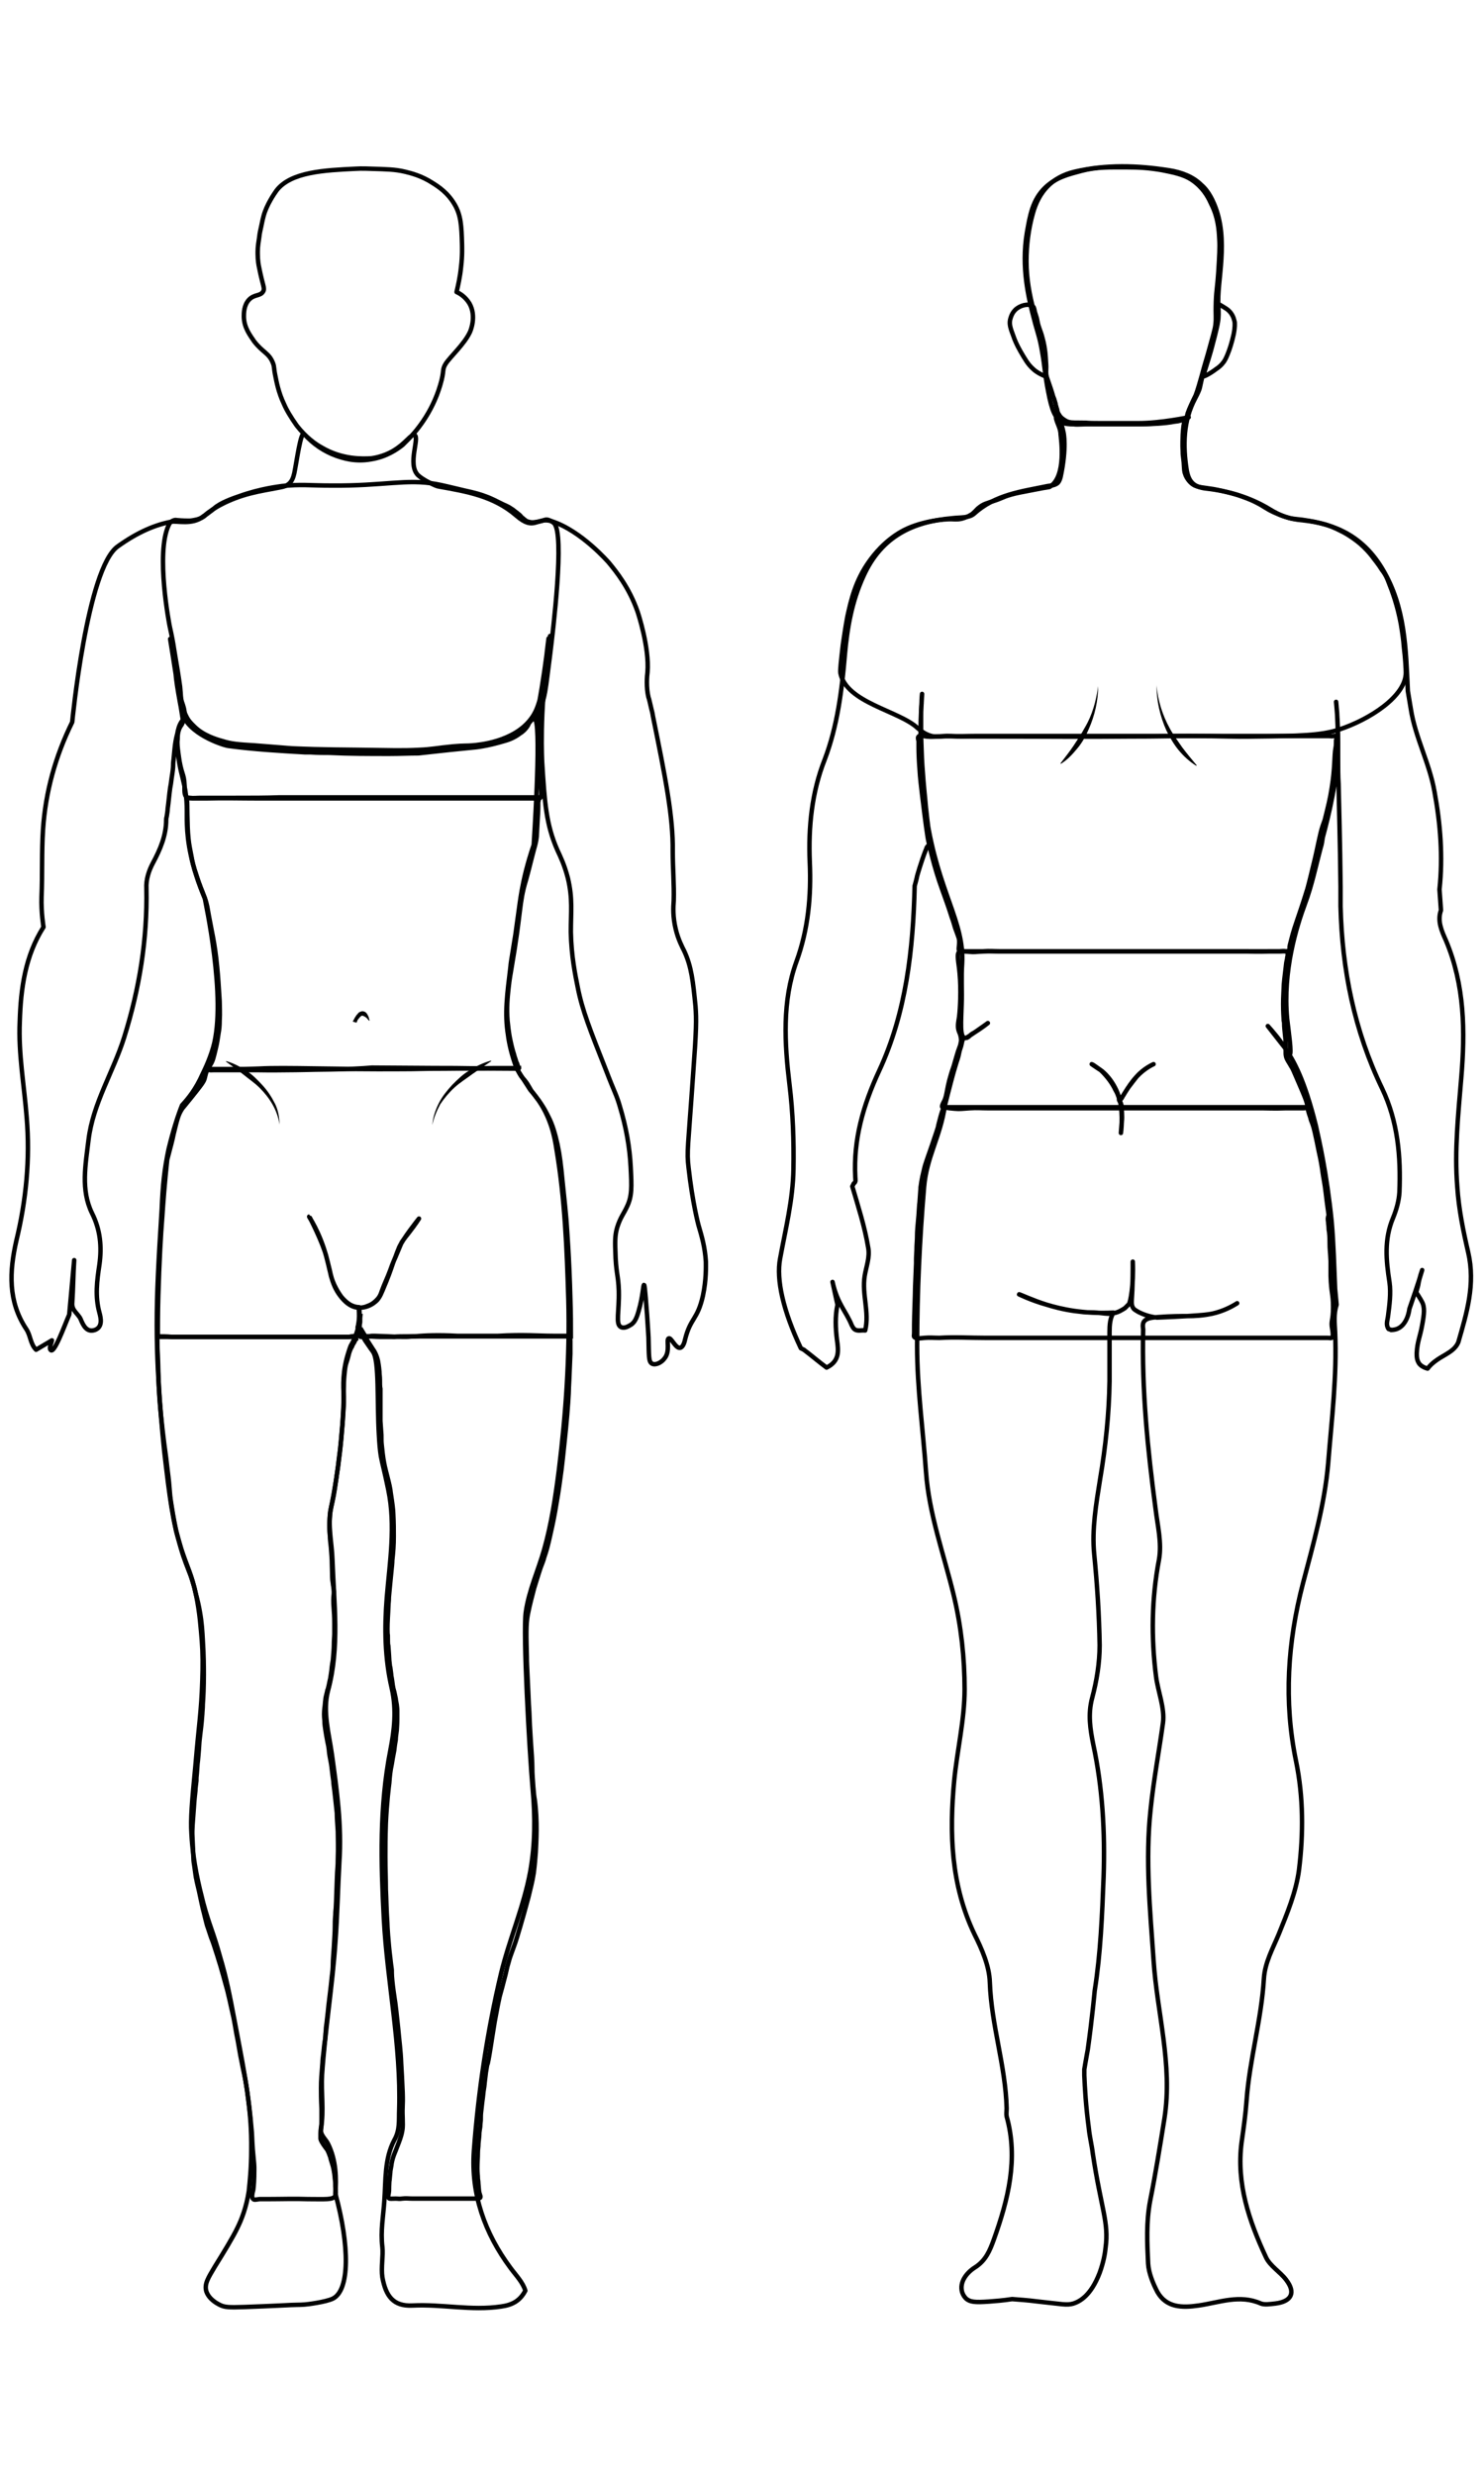 <?xml version="1.0" encoding="utf-8"?>
<!-- Generator: Adobe Illustrator 24.0.0, SVG Export Plug-In . SVG Version: 6.00 Build 0)  -->
<svg version="1.1" id="Layer_1" xmlns="http://www.w3.org/2000/svg" xmlns:xlink="http://www.w3.org/1999/xlink" x="0px" y="0px"
	 viewBox="0 0 300 500" style="enable-background:new 0 0 300 500;" xml:space="preserve">
<style type="text/css">
	.st0{fill:none;stroke:#010202;stroke-width:0.904;stroke-linecap:round;stroke-linejoin:round;stroke-miterlimit:10;}
	.st1{fill:#010202;}
	.st2{fill:none;stroke:#010202;stroke-width:0.904;stroke-miterlimit:10;}
	.st3{fill:none;stroke:#000000;stroke-width:0.901;stroke-linecap:round;stroke-linejoin:round;stroke-miterlimit:10;}
	.st4{fill:none;stroke:#000000;stroke-width:0.901;stroke-miterlimit:10;}
</style>
<g>
	<path id="hinh-nguoi" class="st0" d="M36.8,223.3c-0.8,2-1.8,5.1-2.7,8.8c-0.9,4.2-1.2,7.4-1.4,12.1c-0.7,11.2-1,16.8-1,23.5
		c0,6.8,0.4,12.2,0.6,15.2c0.4,5.4,0.8,9.4,0.9,10.3c1.1,9.5,1.7,14.2,3.4,19.6c1.3,4,2.1,5.1,3,9.3c0.8,3.7,1,7.1,1.2,9.4
		c0.2,2.6,0.2,5,0.1,8c-0.2,6.4-0.7,8.9-1.4,17.3c-0.7,7.2-1,10.8-0.8,13.6c0.3,6,1.6,10.9,2.4,14.1c1.3,4.8,1.9,5.5,3.4,10.9
		c1.3,4.4,1.9,7.5,3,13.3c2.2,11.5,3.4,17.6,3.3,25.7c0,3.5-0.3,6.4-0.5,8.3c-0.5,3.3-1.5,5.8-2.3,7.4c-0.9,1.9-2.8,5-4.6,7.9
		c-1.3,2.2-2.1,3.4-1.7,4.9c0.5,1.6,2.2,2.5,2.6,2.7c1.1,0.6,2,0.6,5.2,0.5c3.1-0.1,4.8-0.2,7.2-0.3c3.5-0.2,3.6-0.1,4.9-0.2
		c0.3,0,4.3-0.5,5.7-1.2c3.4-1.7,3.4-10.6,0.5-21.2c0.2-3,0.2-6.7-1.5-10.1c-0.5-1-1.7-1.8-1.4-3.2c0.6-3.5,0-7.1,0.2-10.7
		c0.6-9,2.1-17.9,2.7-26.8c0.4-5.4,0.5-10.8,0.8-16.2c0.5-7.4-0.5-14.5-1.5-21.7c-0.6-4.3-1.9-8.7-0.8-12.9
		c2.4-8.8,1.2-17.7,0.9-26.5c-0.1-3.4-1-6.9-0.3-10.3c1.5-7.5,2.4-15,2.6-22.6c0-0.9-0.4-4,0.6-7.8c0.3-1.1,0.6-2,0.8-2.5
		c0.5-0.8,1.1-2.1,1.5-3.7c0.4-1.7,0.3-3.1,0.2-4.1c-0.4,0-1-0.1-1.6-0.4c-0.2-0.1-1-0.5-2-1.7c-0.2-0.3-1.3-1.7-2-3.9
		c-0.1-0.2-0.2-1-0.6-2.5c-0.2-0.9-0.4-1.5-0.4-1.6c-0.6-2.6-3.4-8.2-3.5-8.2c-0.1,0,2.1,3,3.5,8.2c0.9,3.3,1,5.7,3.1,8.2
		c1.1,1.3,2,1.7,2.7,1.9c1.7,0.4,3.5-0.4,4.5-1.5c0.3-0.4,0.5-0.6,1-1.8c1.2-2.8,1.7-4.3,1.7-4.3c0.3-0.9,0.6-1.8,0.9-2.4
		c0.9-2.2,1.2-2.8,1.3-3.1c0.3-0.4,0.3-0.5,1.5-2c1.4-1.8,2-2.8,2-2.8c0,0-3.3,4.1-4.1,6c0,0.1-0.3,0.7-0.6,1.6
		c-0.3,0.8-0.5,1.1-1.1,2.8c-0.5,1.4-1.2,2.8-1.7,4.2c-0.2,0.6-0.4,1.2-1,1.8c-0.2,0.2-0.8,0.9-2,1.3c-0.7,0.3-1.3,0.3-1.7,0.3
		c0.1,0.7,0.1,1.2,0.1,1.7c0,1-0.2,1.7-0.2,1.9c-0.1,0.3-0.1,0.3-0.1,0.4c0,0,0,0,0,0.1c0,0.1,0.5,0.9,1.2,2
		c0.1,0.1,0.2,0.3,0.3,0.5c0.9,1.3,1.5,2.2,1.6,2.3c1.3,1.8,0.8,10.2,1.2,16.8c0.1,1.8,0.2,3,0.4,4.3c0.3,1.6,0.7,2.9,1.5,6.8
		c1.5,7.3,0.3,14.5-0.3,21.7c-0.5,6.3-0.4,12.4,1,18.4c1,4.4,0.5,8.5-0.3,12.6c-2.2,11.3-1.9,22.6-1.3,34
		c0.7,12.9,3.5,25.5,3.1,38.5c-0.1,2.2,0.2,4.1-1,6.2c-2,3.8-1.7,8.1-2,12.2c-0.2,3.1-0.8,6.1-0.4,9.4c0.2,1.7-0.3,4.1,0,6.1
		c0.7,3.8,2.2,5.9,6.1,5.7c6-0.3,11.9,1.1,17.9,0.2c2.2-0.3,3.8-1.1,4.9-3.2c-0.5-1.7-1.9-3.1-3-4.6c-5.2-7-8-14.9-7.4-23.6
		c0.9-12.1,2.7-24.1,5.5-35.9c1.7-7,4.6-13.5,5.9-20.6c1-5.6,1-11,0.5-16.5c-0.7-7.9-2-31.8-1.4-35.9c0.6-4.3,2.5-8.4,3.7-12.6
		c1.5-5.3,2.3-10.7,3-16.2c1.4-11.4,2.2-22.8,1.9-34.3c-0.3-10.2-0.7-20.3-2.4-30.4c-0.3-2-1-6.5-4.2-10.7c-0.5-0.6-0.9-1.1-1.1-1.3
		c-0.9-1.4-1.8-2.8-2.7-4.2c-1.1-2.9-1.6-5.3-1.8-6.9c-0.7-4.4-0.2-8,0.5-13.8c0.1-1.1,0-0.2,1-6.5c0.9-6.6,1-7.3,1.3-9
		c0.4-2.2,1.1-5.3,2.4-9.1c0,0,1.5-22.6,0.4-25.2c0.9-4.2,1.6-8.6,2.2-13.2c0.1-1.1,0.3-2.2,0.4-3.3c-0.2,1.4-0.3,2.6-0.4,3.3
		c0,0-0.5,5.1-1.8,11.6c0,0.2-0.1,0.4-0.2,0.7c-0.4,0.6-0.9,0.6-1.4,1.3c-0.2,0.2-0.2,0.3-0.4,0.7c-0.5,0.8-1.1,1.3-1.6,1.6
		c-1.3,1-2.7,1.4-3.1,1.5c-3.6,1.1-6,1.3-6,1.3c-3.2,0.3-6.9,0.7-11.4,1.2c-1.9,0-3.8,0.1-5.8,0.1c-4.2,0-8.2,0-12.2-0.2
		c-1,0-2.3,0-3.8-0.1c-0.6,0-1.1,0-1.1,0c-5.2-0.3-10.4-0.6-15.6-1.3c-1.2-0.2-8.2-2.5-9.3-6.8c-0.1-0.3-0.2-0.8-0.4-1.9
		c-0.5-2.7-0.8-4.7-0.9-6c-0.2-1.6-0.6-4-1.1-6.9c0.9,5.5,1.7,11,2.6,16.5c-1.1,1.8-1.5,3.7-1.7,5.7c0,0.1-0.1,0.9-0.2,2.1
		c-0.1,0.7-0.1,1.1-0.1,1.3c0,0.4-0.1,1.3-0.3,2.5c-0.1,0.9-0.2,1.5-0.3,2c-0.2,1.4-0.3,2.8-0.5,4.2c0,0.4-0.1,0.9-0.2,1.6
		c0,0-0.1,0.3-0.1,0.6c0,3.2-1.2,6-2.7,8.8c-0.8,1.5-1.4,3.3-1.3,5.1c0.2,10.3-1.4,20.2-4.5,30.1c-2.2,7-6.3,13.3-7.2,20.7
		c-0.6,5-1.6,10.1,0.7,14.8c1.7,3.4,2,6.8,1.5,10.4c-0.5,3.3-0.9,6.4,0,9.7c0.3,1.1,0.7,2.9-0.9,3.5c-1.7,0.6-2.4-1-2.9-2.2
		c-0.5-1.1-1.8-1.7-1.7-3.2c0.2-2.9,0.2-5.8,0.4-8.7l-1,11c-1,2.3-3.1,8.2-3.8,7.1c-0.3-0.4,0.2-1.3,0.3-1.9l-3.2,1.9
		c-1.2-1.2-1.1-2.9-2-4.2c-3.7-5.6-3.4-11.6-2-17.8c2-8.2,2.8-16.6,2.1-24.9c-0.5-6.5-1.7-12.9-1.4-19.4c0.2-6.7,1.1-13.3,4.8-19.1
		c0,0-0.5-2.9-0.4-6.1c0.2-4.5,0-9,0.3-13.6c0.5-7.6,2.5-14.8,5.9-21.7c0,0,3-31.1,9.2-35.5c4.2-3,7.7-4.4,10.9-5
		c1-0.2,4.2,0.7,6.3-1c0.1-0.1,0.1-0.1,0.3-0.2c1.7-1.5,5-3.4,9.3-4.5c1.9-0.5,3.9-0.8,5.9-1.2c1.9-0.3,2.6-1.1,3-2.9
		c0.5-2.4,1.3-8.6,2-7.9c1.8,2,4,3.5,6.5,4.4c1.2,0.4,3.7,1.3,7,0.7c3.2-0.5,5.4-2.1,6.4-2.9c0.4-0.4,0.7-0.7,1.1-1.1
		c1.4-1.4,4.8-5.2,6.5-11c0.9-3,0.3-3,1.1-4.3c0.9-1.4,3.8-4,4.9-6.4c0.1-0.2,1.4-3.2-0.1-5.8c-0.8-1.3-1.9-2-2.6-2.3
		c0.3-1.3,0.7-3,0.9-5c0.3-2.4,0.2-4.3,0.2-4.7c-0.1-3.6-0.2-5.8-1.5-8c-1.4-2.4-3.3-3.6-4.4-4.3c-2.3-1.5-4.4-2-5.6-2.3
		c-2.1-0.5-3.8-0.5-6.8-0.6c-0.3,0-1.9-0.1-3.3,0c-6.1,0.3-13,0.6-15.9,4.4c-0.5,0.7-2,2.9-2.6,5.1c-0.1,0.3-0.3,1.2-0.5,2.2
		c-0.1,0.5-0.3,1.2-0.4,2.2c-0.1,0.7-0.3,1.8-0.3,2.8c0,0.2,0,0.3,0,0.5c0,1.3,0.2,2.4,0.3,2.8c0.7,3.6,1.2,4.1,0.8,4.8
		c-0.6,1-1.8,0.5-2.9,1.7c-1,1.1-1,2.7-1,3.3c0,2.3,1.3,3.9,2.1,5.1c1.8,2.3,3,2.3,3.8,4.4c0.3,0.8,0.1,0.8,0.5,2.7
		c0.2,1,0.6,3.2,1.7,5.5c0.5,1.2,1.4,2.7,2.6,4.4c1.8,2.3,3.7,3.7,5,4.4c4.2,2.5,8.4,2.3,10.1,2.2c0.7-0.1,2.4-0.4,4.2-1.4
		c2.8-1.6,3.8-3.6,4.5-3.3c1.1,0.5-1.5,5.9,0.7,8.1c0.4,0.4,1.3,1,2.3,1.5c0.9,0.5,1.7,0.8,1.9,0.8c5.6,1,11.1,1.9,15.7,5.9
		c3.7,3.2,4,0.2,7.1,1.1c6,1.9,11.6,8.4,11.6,8.4c1.4,1.7,4.1,5,5.8,9.9c0.1,0.3,2.4,7.2,2,12.2c-0.1,0.7-0.3,3.1,0.2,5.1
		c0.1,0.2,0.3,1.1,0.6,2.4c0.1,0.4,0.2,0.7,0.3,1.4c2.5,12.3,4.1,20.3,4,27.3c0,3.3,0.3,6.7,0.2,10c-0.1,1.3-0.2,3.2,0.4,5.7
		c0.5,2.1,1.3,3.6,1.7,4.4c1.5,3.2,1.8,6.2,2.3,11.2c0.2,2.7,0.2,4.6-0.5,14c-1,14.6-1.3,15.3-0.9,18.6c0.8,7.2,2,11.6,2,11.6
		c0.7,2.4,1.3,4.4,1.5,7.4c0,1,0.1,3.6-0.6,6.9c-1.1,4.9-2.5,4.4-3.6,8.8c-0.1,0.5-0.4,1.6-1,1.7c-0.9,0.2-1.8-2.1-2.3-1.9
		c-0.6,0.2,0.4,2.6-0.9,4.1c-0.6,0.8-1.8,1.4-2.5,1c-0.7-0.4-0.6-1.5-0.7-5.3c0,0-0.1-1.8-0.3-4.7c-0.1-0.9-0.4-5.9-0.6-5.9
		c-0.2,0-0.2,2.2-1.1,5.3c-0.4,1.4-0.8,2.4-1.8,2.9c-0.2,0.1-1.1,0.7-1.8,0.3c-1.1-0.6-0.3-3.1-0.4-7.3c-0.1-3.3-0.6-3.5-0.7-8.1
		c-0.1-2.3,0-3.5,0.4-4.8c0.6-1.9,1.3-2.7,1.9-4c1.1-2.2,1-4.1,0.8-8.1c-0.2-4-0.9-8-2.2-12.3c-0.7-2.4-1-2.6-2.8-7.3
		c-3.2-8.1-4.8-12.1-5.7-16.7c-0.5-2.5-1.3-6.3-1.4-11.2c0-4.1,0.4-6.7-0.6-10.9c-0.7-2.7-1.5-4.3-2.1-5.6
		c-2.3-5.2-2.6-9.7-3.1-17.8c0,0-0.6-10.1,1.2-21.9c0,0,0-0.1,0-0.2c0.3-1.9,0.4-3.4,0.4-3.4c0,0-0.1,1.4-0.4,3.6c0,0-0.1,1.1-0.3,2
		c-1,5.9-1.4,8.9-3.2,11.2c-3.5,4.6-10.5,5.2-11.8,5.3c-1,0.1-1.7,0-3.9,0.2c-3.2,0.3-4.3,0.6-6.9,0.7c-1.8,0.1-3.1,0.1-4.8,0.1
		c-12.2-0.2-13.8-0.1-20.8-0.4c-0.3,0,0.1,0-7.6-0.6c-3.4-0.2-4.7-0.3-6.6-0.9c-1.1-0.3-3.8-1.1-5.6-2.9c-0.5-0.5-1.2-1.1-1.7-2.2
		c-0.3-0.6-0.6-1.5-0.6-1.4c0,0,0.4,0.8,0.2,1.7c-0.1,0.4-0.3,0.7-0.5,0.9c-0.5,0.8-0.7,1.5-0.9,2.7c-0.3,1.5,0.1,2.7,0.2,3.8
		c0.3,2.9,0.9,4.6,1.2,6.1c0.8,3.5,0.5,5.7,0.6,8.2c0.1,3.3,0.8,8.3,3.6,14.9c0,0,0,0,0,0c0,0.2,4.5,20.3,1.7,30.1
		c-0.8,2.8-2.1,5.3-2.1,5.3C39.6,220.1,38,222,36.8,223.3z"/>
	<g id="boqua_2_">
		<path class="st1" d="M56.5,227.2c-0.4-2.9-2-5.4-4-7.4c-1-1-2.2-1.8-3.3-2.7c-1.1-0.9-2.3-1.7-3.5-2.6c0,0,0,0,0-0.1
			c0,0,0,0,0.1,0c1.4,0.4,2.7,1.1,4,1.9c1.2,0.8,2.3,1.9,3.3,3c1,1.1,1.8,2.3,2.5,3.7C56.2,224.2,56.5,225.7,56.5,227.2
			C56.6,227.2,56.6,227.2,56.5,227.2C56.6,227.2,56.5,227.2,56.5,227.2z"/>
	</g>
	<g id="boqua_1_">
		<path class="st1" d="M87.4,227.3c0.1-1.5,0.6-3,1.3-4.4c0.7-1.4,1.7-2.6,2.7-3.7c1.1-1.1,2.2-2.2,3.6-3c1.3-0.8,2.7-1.5,4.2-1.9
			c0,0,0,0,0.1,0c0,0,0,0,0,0.1c-1.3,0.9-2.5,1.7-3.8,2.6c-1.2,0.9-2.5,1.7-3.6,2.7c-1.1,1-2.1,2.2-2.9,3.4
			C88.3,224.4,87.7,225.8,87.4,227.3C87.5,227.3,87.4,227.3,87.4,227.3C87.4,227.3,87.4,227.3,87.4,227.3z"/>
	</g>
	<path id="body-nguc" data-id="1" class="st2" d="M34.1,106.1c-2.7,5.7,0.2,20.4,0.2,20.4c0.4,1.8,0.7,3.3,0.9,4.7c0.6,3.6,0.9,5.3,1.2,7.5
		c0.2,1.9,0.1,2.3,0.4,3.2c0.2,0.6,0.6,1.6,0.5,2.7c0,0.3-0.1,0.7-0.2,1c-0.2,0.5-0.4,0.9-0.5,1c-0.6,0.8-0.7,1.9-0.7,2.8
		c-0.1,0.8,0,1.6,0.2,3.1c0.5,3.9,1.1,3.7,1.2,6c0,1.3-0.1,2.2,0.5,2.6c0.3,0.2,0.6,0.2,1.8,0.2c0.7,0,1.5,0,2.2,0
		c3.4-0.1,6.9,0,10.3,0c0,0,6.3,0,8.1,0c2.1,0,4.2,0,6.4,0c5.1,0,10.1,0,15.2,0c2.2,0,4.4,0,6.6,0c1.6,0,3.1,0,4.7,0
		c6.7,0,10,0,10,0c1,0,2,0,3.1,0h1.6c0.8,0.1,1,0.1,1.3,0c0.5-0.3,0.3-1.3,0.3-2.2c-0.1-1.6,0.1-3.3,0-4.9c0-2.6,0-2.2,0-3.5
		c-0.1-2.9-0.4-3.5-0.3-5.1c0-1.9,0.4-2.9,0.9-4.9c0.3-1.3,0.4-2.1,1.2-8.4c0.6-4.9,3-24.5,0.8-26.6c-0.7-0.6-1.3-0.7-1.3-0.7
		c-0.6-0.1-0.7,0.2-1.9,0.4c-0.7,0.1-1.1,0.2-1.6,0.1c-0.5-0.1-0.8-0.2-1-0.4c-0.2-0.2-0.5-0.3-0.5-0.4c-0.3-0.2-0.3-0.3-0.6-0.6
		c-0.2-0.2-0.4-0.3-0.6-0.5c-0.6-0.4-0.7-0.6-1.1-0.8c-0.4-0.3-0.8-0.5-1.7-0.9c-1.6-0.8-2.4-1.2-3.2-1.5c-1.3-0.5-2.3-0.8-4.6-1.3
		c-2.5-0.6-4.6-1.1-5.7-1.3c-6-1.1-10.6,0.4-21.2,0.3c-4.4,0-6.1-0.3-10,0.1c-0.6,0.1-4.3,0.5-8.5,2c-1.5,0.5-4,1.4-5.2,2.5
		c-0.2,0.2-0.7,0.6-1.8,1.4c-0.2,0.2-0.6,0.5-1.2,0.7c-0.3,0.1-0.6,0.2-0.7,0.2c-0.5,0.1-0.9,0.2-1.4,0.2c-1.3,0-2.3-0.1-2.3-0.1
		c-0.2,0-0.4-0.1-0.7,0C34.9,105.2,34.4,105.4,34.1,106.1z"/>
	<path id="body-bung" data-id="2" class="st2" d="M56.3,216.2c6.4-0.1,7.8-0.1,7.8-0.1c0,0-7.3,0.2-12.3,0.1c-1.4,0-2.1,0-3.6,0
		c-0.3,0-2.5,0-3.8,0c-0.8,0-0.7,0-1,0c-0.8,0-1,0.1-1.2-0.1c-0.2-0.2,0.2-0.7,0.4-1.1c0.4-0.6,0.6-1.4,1-3.1c0.3-1.2,0.4-2,0.6-3.3
		c0.1-0.5,0.2-1.3,0.2-2.4c0.1-1.6,0-2.9,0-3.9c-0.2-3.2-0.3-4.9-0.5-6.9c-0.5-5.2-1.1-7-2-12.2c-0.1-0.4-0.2-1-0.5-1.8
		c-0.1-0.2-0.1-0.3-0.5-1.3c-0.3-0.7-0.4-1-0.5-1.3c-0.1-0.2-0.2-0.5-0.6-1.7c-0.3-1-0.5-1.4-0.6-1.9c-0.1-0.3-0.3-1-0.5-2.2
		c-0.3-1.5-0.5-2.5-0.6-3.6c-0.3-2.8-0.2-7.4-0.3-7.7c0,0,0-0.1,0-0.2c0-0.2,0-0.2,0-0.2c0.1-0.2,0.6-0.1,0.6-0.1
		c0.7,0.1,1.4,0,2.1,0c0.7,0,1.5,0,2.2,0c0,0,0.1,0,4.8,0c3.2,0,6.4,0,8.9-0.1c2.4,0,5.6,0,12,0c5.1,0,8.9,0,11.8,0
		c8.9,0,13.3,0,13.8,0c0,0,7.8,0,9.6,0c0.3,0,1.2,0,2.2,0c0.3,0,0.4,0,0.7,0c0.6,0,1.2,0,1.5,0c0.1,0,0.2,0,0.4,0c0.1,0,0.1,0,0.1,0
		c0.1,0,0.2,0,0.3,0c0,0,0,0,0.1,0c0,0,0,0.1,0,0.1c0,0.3,0,0.6-0.1,0.9c0,0.1,0,0,0,0.8c0,1-0.1,2.3-0.1,2.3
		c-0.1,2.3-0.2,3.4-0.2,3.8c-0.1,1-0.3,1.7-0.5,2.4c-0.6,2.2-1.1,4.4-1.7,6.5c-1.4,4.6-0.9,6.2-2.9,17.7c-0.1,0.7-0.4,2.1-0.6,4.1
		c-0.2,1.8-0.4,3.9-0.2,6.5c0.1,0.8,0.2,2.3,0.6,4.1c0.2,1,0.5,2.1,0.7,2.7c0.1,0.5,0.3,0.9,0.4,1.3c0.1,0.3,0.1,0.4,0.2,0.5
		c0.1,0.3,0.2,0.6,0.2,0.6c0,0.1,0.1,0.2,0.1,0.2c0,0.1,0,0.1,0.1,0.1c0,0.1,0.1,0.1,0,0.1c0,0,0,0,0,0c0,0-0.1,0-0.1,0
		c0,0-0.2,0-0.2,0c-0.3,0-0.5,0-0.9,0c-0.1,0-0.2,0-3.7,0c0,0-3.7,0.1-7.9,0c-0.3,0-5.8,0-16.9-0.1
		C70.7,216.1,64.3,216.1,56.3,216.2z"/>
	<path id="body-ben-phukhoa" data-id="3" class="st2" d="M115.4,270c-1.2,0-3.1,0-5.4,0c-2.3,0-3.5,0-7,0c-1.7,0-4.1,0-7,0c-2.3,0-4.1,0-7.7,0
		c-1.6,0-4.4,0-6,0c-1,0-1.9,0-2.6,0.1c-1.5,0-2.3,0-2.9,0c-0.7,0-1.7-0.1-2.5-0.1c-0.9,0-1.1,0.1-1.1,0.1c-0.2,0-0.2,0-0.3,0
		c-0.3-0.1-0.3-0.8-0.1-3.9c0-0.3,0.1-0.8,0.1-0.8c0,0-0.1,0.7-0.1,1c0,0.2,0,0.4,0,0.7c0,0.2-0.1,0.4-0.2,1
		c-0.3,1.3-0.3,0.8-0.4,1.3c-0.1,0.3-0.1,0.4-0.2,0.5c-0.2,0.1-0.4,0-0.9,0.1c-0.3,0-0.3,0.1-0.6,0.1c-0.2,0-0.3,0-0.6,0
		c-0.3,0-0.3,0-0.9,0c-0.3,0-0.5,0-0.7,0c-0.6,0-1,0-1.9,0c-0.1,0,0,0-2.5,0c-1.2,0-1.2,0-1.4,0c-1.1,0-1.8,0-2.2,0
		c-1,0-1.9,0-3.7,0c-2.5,0-3.1,0-4.8,0c-2.1,0-2.5,0-5.6,0c-3.1,0-5.4,0-9,0c-2.2,0-4,0-5.3,0c0-2,0-4.9,0.1-8.3
		c0.2-6.9,0.5-12.2,0.8-15.9c0.2-3,0.5-7,1-11.6c0.6-2.3,1.1-4.1,1.3-5.2c0.7-2.8,0.9-3.9,1.8-5.2c0.4-0.5,0.2-0.2,1.8-2.2
		c1.6-2,2.4-3,2.6-3.6c0.3-0.9,0.3-1.9,1-2.1c0.1,0,0.2,0,0.6,0c0.6,0,1.1,0,1.7,0c0.5,0,1.5,0,3.3,0c2.3,0,4.1-0.1,4.5-0.1
		c5.2-0.3,15.9,0.2,28.8,0.1c3.7,0,3.5-0.1,8.9-0.1c6.2-0.1,11.3,0,14.5,0c0.2,0.7,0.6,1.3,0.8,1.6c0.4,0.5,0.5,0.5,1,1.2
		c0.3,0.4,0.3,0.5,0.8,1.3c0.2,0.4,0.4,0.6,0.7,1c0.7,1,1.1,1.4,1.4,1.9c0.7,1,1.1,1.8,1.5,2.6c0.9,1.7,1.4,3.5,1.9,5.7
		c0.5,2.4,0.7,4.2,1,7.3c0.5,4.6,0.7,6.9,0.8,8c0.1,1.6,0.6,7.7,0.8,16C115.4,265.3,115.4,268,115.4,270z"/>
	<g id="bo-qua">
		<path class="st1" d="M74.5,206.1c-0.1-0.3-0.3-0.6-0.6-0.9c-0.3-0.2-0.6-0.3-0.8-0.2c-0.3,0.1-0.5,0.4-0.6,0.7
			c-0.2,0.3-0.3,0.6-0.4,0.9l-0.7-0.2c0.1-0.4,0.3-0.8,0.6-1.2c0.1-0.2,0.3-0.3,0.4-0.5c0.2-0.2,0.4-0.3,0.8-0.4
			c0.3,0,0.6,0.1,0.8,0.3c0.2,0.2,0.3,0.4,0.4,0.6c0.1,0.2,0.2,0.4,0.2,0.6l0.1,0.3l0,0.1l0,0c0,0,0,0,0,0
			C74.5,206.2,74.6,206.2,74.5,206.1C74.5,206.1,74.5,206.1,74.5,206.1z M74.6,206.1c0,0.1,0,0.1,0,0.2c0,0,0,0,0,0
			c-0.1-0.1,0,0,0-0.1l0,0L74.6,206.1c-0.1,0-0.2-0.1-0.3-0.2c-0.1-0.2-0.3-0.3-0.4-0.4c-0.3-0.2-0.6-0.3-0.7-0.3
			c-0.1,0-0.4,0.2-0.6,0.5c-0.2,0.2-0.4,0.5-0.6,0.9l-0.7-0.2c0.2-0.4,0.4-0.7,0.6-1c0.2-0.3,0.5-0.6,1-0.8c0.5-0.1,0.9,0.2,1.1,0.5
			C74.3,205.4,74.4,205.7,74.6,206.1z"/>
	</g>
	<path id="body-chan" data-id="4" class="st2" d="M31.8,270c0,0.9,0,2.2,0.1,3.8c0.1,2.1,0.1,4.3,0.2,6.1c0.2,4.3,0.6,7.8,1.1,11.8
		c0.4,2.8,0.4,3,0.7,5.5c0.5,3.8,0.3,3.9,0.7,6.5c0.5,3.2,0.9,5.1,1,5.6c0.4,1.5,0.8,2.8,1,3.6c0.6,2.1,1.4,4,1.5,4.3
		c0.6,1.5,0.7,1.9,1,2.9c0.3,0.9,0.4,1.7,0.7,2.7c0.1,0.4,0.4,1.6,0.6,2.8c0.4,2.2,0.5,4,0.6,5.8c0.2,3.1,0.2,5.6,0.2,7
		c0,2.5-0.1,4.5-0.2,5.9c0,0.9-0.1,1.5-0.1,1.9c-0.1,1.2-0.1,1.6-0.4,4c-0.2,1.7-0.2,1.6-0.3,3.3c-0.1,1.1-0.1,1.4-0.2,2.3
		c-0.1,0.6-0.1,1.3-0.2,2.4c-0.1,0.9-0.1,1-0.1,1.6c-0.1,0.9-0.2,1.5-0.2,2c-0.1,0.9-0.2,1.7-0.3,3.3c-0.2,3-0.4,4.4-0.3,6
		c0,0.5,0.1,1.7,0.2,4.2c0,0.6,0.1,1.2,0.2,1.8c0.2,1.4,0.3,2.3,0.4,2.6c0.1,0.6,0.2,0.9,0.5,2.2c0.5,2.3,0.5,2.4,0.8,3.7
		c0.2,0.7,0.2,0.8,0.5,2c0.3,1.1,0.3,1.3,0.5,1.8c0.3,0.9,0.5,1.5,0.7,2.1c0.3,0.7,0.6,1.6,1.2,3.5c1,3.1,1.7,5.9,2.1,7.3
		c0.3,1.2,0.6,2.6,1,4.4c0.3,1.2,0.4,1.9,0.8,4.2c0.2,1,0.2,0.9,0.8,4.4c0.7,3.6,0.9,4.2,1.2,6.1c0.2,1.1,0.3,2.2,0.6,4.4
		c0.2,1.7,0.3,2.6,0.4,3.9c0.2,1.8,0.1,1.9,0.3,4.6c0.3,3.2,0.3,3.1,0.3,4c0,2.2-0.1,3.3-0.2,4.1c-0.2,0.8-0.4,1.6,0,1.9
		c0.2,0.2,0.5,0.1,1.3,0c0,0,0.6,0,1.8,0c2.6,0,5.3-0.1,7.9,0c3.5,0,5.2,0.2,5.6-0.7c0.1-0.2,0.1-0.8,0-1.9c0-0.5,0-0.9-0.1-1.5
		c-0.1-1.5-0.4-2.6-0.5-2.9c-0.2-0.7-0.4-1.2-0.4-1.4c-0.2-0.6-0.4-1.1-0.6-1.5c-0.3-0.4-0.6-0.8-0.8-1.1c-0.6-0.9-0.6-1.1-0.6-1.3
		c0-0.2,0-0.5,0-1c0-0.4,0.1-0.7,0.1-0.9c0.1-0.6,0.1-1,0.1-1.9c0-1.1,0-1.9,0-2.1c-0.1-2.1-0.1-3.2-0.1-4.3c0-1.5,0.1-2.7,0.3-5.1
		c0-0.5,0.1-1.2,0.2-2c0.1-1.1,0.2-2,0.3-2.5c0.1-0.6,0.1-1.1,0.1-1.3c0-0.1,0.1-0.5,0.1-1.2c0.1-0.8,0.2-1.4,0.2-1.6
		c0.3-2.5,0.3-3,0.4-3.6c0.2-1.7,0.4-3.2,0.6-5.3c0.1-0.7,0.2-1.5,0.2-2.6c0-0.6,0.1-1.7,0.2-3.2c0.1-2,0.2-3,0.2-4.2
		c0-0.6,0-1.3,0.1-2.3c0-0.8,0.1-1.3,0.1-1.6c0.1-1.8,0.1-2.9,0.2-5.3c0.1-3.1,0.2-2.6,0.2-4.4c0.1-2.4,0-4.4,0-5.6
		c-0.1-1.6-0.2-2.8-0.2-3.7c-0.2-2-0.4-3.7-0.5-4.6c-0.1-0.7-0.2-1.5-0.2-1.8c-0.1-0.8-0.2-1.4-0.3-2.3c-0.1-1-0.2-1.5-0.3-2
		c-0.2-1-0.3-1.8-0.3-2c-0.1-0.8-0.1-0.8-0.3-1.7c-0.2-1.1-0.3-1.6-0.4-2.3c-0.1-0.7-0.2-1.2-0.2-2c-0.1-0.9-0.1-1.6,0-2.5
		c0.1-0.6,0.1-1.1,0.2-1.8c0-0.2,0.1-0.6,0.3-1.4c0.1-0.5,0.1-0.5,0.2-0.7c0.1-0.4,0.2-0.8,0.4-1.8c0.1-0.3,0.1-0.6,0.3-1.8
		c0-0.2,0.1-1.1,0.3-2.2c0.1-1.3,0.2-2.3,0.2-2.9c0-1.1,0.1-1.9,0.1-2.4c0-0.8,0-1.5,0-2c0-0.6,0-1.5-0.1-2.7
		c-0.1-1.5-0.1-1.5-0.1-2.1c0-0.8,0.1-1.1,0.1-1.8c0-0.7-0.2-1.2-0.2-1.6c-0.2-1.2-0.1-1.2-0.2-3.9c0-1-0.1-2.1-0.2-3.4
		c-0.1-1.1-0.2-1.5-0.2-2.3c0-0.2-0.1-0.7-0.1-1.3c0,0,0-0.4,0-0.7c0-1.1,0.1-2.1,0.1-2.3c0.1-1.2,0.4-2.1,0.5-2.6
		c0.4-1.7,0.6-3.4,1.1-6.9c0.1-0.6,0.2-1.8,0.4-3.2c0.1-0.5,0.3-3,0.6-6.4c0.1-1.9,0.2-2.8,0.2-3.6c0-1-0.1-1.7,0-3.2
		c0-1.2,0.1-1.9,0.1-2.1c0.1-0.8,0.1-1.6,0.4-2.6c0.2-0.7,0.2-0.5,0.6-2.1c0.1-0.3,0.2-0.6,0.4-1c0.1-0.1,0.2-0.3,0.3-0.6
		c0.1-0.2,0.2-0.3,0.3-0.5c0.1-0.1,0.1-0.3,0.2-0.4c0.1-0.1,0.1-0.2,0.1-0.3c0-0.1,0.1-0.1,0.1-0.1s0,0,0-0.1c0-0.1,0.2-0.6,0.5-1.4
		c0.1-0.2,0.1-0.3,0.1-0.3c0,0,0-0.1,0.1-0.2c0,0,2.2,3.4,2.7,4.2c0,0,0,0,0,0c0.3,0.4,0.7,1.1,1,2.3c0.1,0.5,0.2,1.1,0.3,2.2
		c0,0.6,0.1,1,0.1,1.6c0,0.8,0,1.5,0.1,1.9c0,1.3,0,2.3,0,3.5c0,2.6,0,2.8,0,3c0.1,1.3,0.1,1.5,0.2,2.8c0,1.3,0,1.4,0.1,2.3
		c0.1,1.1,0.2,1.8,0.3,2.5c0.2,1.2,0.3,1.7,0.8,3.6c0.4,1.6,0.6,2.4,0.7,3.4c0.3,1.9,0.5,3.4,0.5,4.1c0.1,1.9,0.1,3.2,0.1,4.6
		c0,1.8-0.1,3.1-0.3,4.9c0,0.5,0,0.4-0.4,4.4c-0.2,2.3-0.3,2.8-0.3,3.6c-0.1,0.9-0.1,2-0.2,3.5c-0.1,1.8-0.1,3.2,0,3.6
		c0,1.1,0,1.9,0.1,2.1c0.1,1.5,0.2,2.6,0.2,3c0.1,0.7,0.1,1.2,0.2,1.4c0.1,0.8,0.2,1.4,0.2,1.7c0.1,0.4,0.2,1.1,0.3,1.9
		c0.1,0.6,0.1,0.6,0.3,1.3c0.1,0.5,0.2,0.9,0.3,1.4c0,0.2,0.1,0.6,0.2,1.2c0,0.2,0.1,0.6,0.1,1.2c0,0.2,0,0.5,0,0.8
		c0,0.1,0,0.4,0,0.9c0,1.1-0.1,2.1-0.1,2.3c-0.1,0.8-0.2,1.4-0.2,1.9c-0.1,0.6-0.2,1.1-0.3,2.1c-0.3,1.5-0.4,2.2-0.5,2.8
		c-0.3,1.4-0.4,2.4-0.5,3.8c-0.1,0.8-0.5,3.9-0.7,8.2c-0.1,2.8-0.1,5-0.1,6.7c0,2.6,0.1,4.6,0.1,6.6c0.1,1.7,0.1,3.9,0.3,6.8
		c0,0.5,0.2,4,0.6,7.1c0.2,1.9,0.3,2.2,0.3,2.5c0,0.2,0,0.4,0,0.4c0,1.8,0.7,6.1,0.7,6.1c0.1,0.8,0.3,2.3,0.6,5.3
		c0.2,2.3,0.5,4.3,0.6,7c0.1,1.6,0.2,3.4,0.3,5.8c0.1,3.1-0.1,2.5,0,5.2c0,1.1,0.1,1.7-0.1,2.7c-0.2,1.1-0.6,2.1-1,3.1
		c-0.4,1.1-0.6,1.4-0.9,2.4c-0.2,0.7-0.3,1.4-0.3,1.5c-0.1,0.6-0.2,1-0.2,1.3c-0.1,0.8-0.1,1.3-0.2,1.9c-0.1,1.8,0,1.5-0.1,2.2
		c-0.1,0.6-0.2,0.9,0,1.1c0.2,0.2,0.5,0.1,1.4,0.1c0.4,0,0.8,0.1,1.3,0c0.7-0.1,1.4,0,2.1,0c3.6,0,7.2,0,10.9,0c0.3,0,0.7,0,1,0
		c1.2,0,1.6,0,1.8-0.2c0.1-0.2,0-0.3-0.2-1c-0.1-0.4-0.1-0.9-0.2-1.9c0-0.4-0.1-0.8-0.1-1.1c0-0.4-0.1-1.1-0.1-1.9
		c0-1.2,0.1-2.2,0.1-3.2c0-0.5,0.1-1.2,0.1-1.3c0-0.1,0-0.6,0.1-1.3c0.1-0.8,0.1-1.3,0.1-1.4c0.1-0.9,0.2-1,0.2-1.7
		c0.1-0.7,0.1-0.9,0.1-1.6c0-0.4,0-0.5,0.3-3c0.2-1.3,0.2-1.9,0.3-2.4c0.2-1.2,0.1-0.9,0.3-2.4c0.1-0.7,0.1-1,0.2-1.5
		c0.1-0.7,0.2-1.3,0.3-1.4c0.4-1.8,0.8-4.8,1.4-8.4c0.4-2.1,0.6-3.3,1-5.1c0.4-1.4,0.6-2.2,1.2-4.5c0.4-1.8,0.4-1.7,0.6-2.4
		c0.3-1.2,0.6-1.8,1.4-4.1c0.3-0.9,1.4-4.5,2.6-9c0.4-1.7,0.8-3.1,1.1-5c0.2-1.6,0.3-2.8,0.4-4.1c0.1-2.1,0.4-6.3-0.2-10.7
		c-0.1-0.5-0.2-1.4-0.3-2.7c-0.1-1.5-0.2-2.5-0.2-3.8c0-1.1-0.1-2.5-0.3-5.4c-0.2-3-0.2-3.3-0.3-5.8c-0.1-1.2-0.1-1.7-0.2-3.9
		c-0.3-6.6-0.3-5.9-0.3-7.2c-0.1-4.3-0.2-6.5,0.2-8.6c0.4-2.1,1-4.2,1.3-5.4c0.6-2,1.2-3.8,1.3-4.1c0.4-1.1,0.5-1.2,0.7-2
		c0.5-1.4,0.8-2.6,1.2-4.4c0.6-2.6,1-4.7,1.2-6c0.6-3.3,0.9-5.9,1.1-7.3c0.4-3.2,0.6-5.6,0.9-8.3c0.4-4.1,0.6-7.3,0.6-8.4
		c0,0,0.1-1.5,0.3-6.8c0,0,0-0.6,0-1.3c0-0.6,0-0.9,0-1.2c0-0.7-0.1-0.7,0-0.9c0-0.1,0-0.1,0-0.2c-0.1-0.1-0.3,0-0.6,0
		c0,0,0,0-0.8,0c-0.8,0-2,0-2.1,0c-2.8,0-6-0.3-11.1,0c-0.3,0-0.2,0-0.5,0c-0.7,0-1.7,0-7.8,0c-3.7-0.2-6.5-0.1-8.5,0.1
		c-0.7,0-1.2,0.1-1.8,0.1c-1,0-1.9,0-3.7-0.1c-0.4,0-2.3-0.1-2.7-0.1c-0.1,0-0.2,0-0.2,0c-0.1,0-0.2,0-0.2,0c-0.3,0-0.6,0.1-1,0.1
		c-0.2,0-0.3,0-0.4-0.1c-0.2-0.1-0.2-0.2-0.4-0.5c-0.2-0.3-0.4-0.7-0.6-1c0-0.1-0.1-0.1-0.1-0.2c0,0.1,0,0.1-0.1,0.2
		c0,0,0,0.1-0.1,0.2c0,0.1,0,0.1-0.1,0.2c0,0,0,0.1,0,0.1c0,0,0,0.1-0.1,0.2c0,0,0,0.1-0.1,0.2c0,0,0,0.1-0.1,0.2
		c-0.1,0.3-0.2,0.5-0.2,0.6c-1.3,0-1.8,0-1.9,0c0,0,0,0,0,0c0,0-0.1,0-0.4,0c-0.4,0-0.4,0-0.7,0c-0.6,0-0.7,0-1.1,0
		c-0.2,0-0.3,0-0.6,0c-0.3,0-0.6,0-0.7,0c-0.4,0-1,0-2.1,0c-1.8,0-3.1,0-4.4,0c-0.1,0-0.2,0-0.4,0c-0.7,0-1.4,0-7,0c-6,0-12,0-18,0
		C33.7,270,32.7,270,31.8,270z"/>
</g>
<g>
	<path id="boqua" class="st3" d="M222.5,216.2c-0.2-0.1-1.8-1.2-1.8-1.2l0,0C220.8,215,221.4,215.4,222.5,216.2c0,0,1.7,1.5,2.8,3.6
		c0.1,0.3,0.4,0.7,0.6,1.2c0.2,0.5,0.3,0.8,0.3,0.9c0,0.1,0,0.4,0.1,0.5c0,0,0,0,0,0c0.2,0.1,1.7-3,3.5-4.9c1.7-1.8,3.4-2.5,3.4-2.5
		c0,0-1.9,0.8-3.4,2.5c-0.4,0.5-1.1,1.4-1.7,2.2c-0.6,0.9-0.9,1.4-1,1.6c-0.1,0.1-0.2,0.3-0.3,0.5c0,0-0.2,0.3-0.5,0.6
		c0,0,0.1,0.2,0.1,0.2c0,0,0,0.1,0.1,0.1c0.1,0.2,0.2,0.6,0.2,0.6c0.2,2.5,0.1,3,0.1,3c-0.1,1.3-0.2,2.6-0.2,2.6l0,0l0,0
		c0,0,0.5-3.5-0.2-6.5C225.7,219.4,223.8,217.1,222.5,216.2z"/>
	<path id="hinhnguoi" class="st3" d="M296.8,253c-1-4.3-1.9-8.7-2.2-13.2c-0.6-7.4,0.2-14.7,0.8-22c0.8-9.4,0.7-18.8-3.1-27.8
		c-0.8-1.8-1.8-3.9-1-6.1l-0.3-4.2c0.7-6.6,0.2-13.2-1-19.7c-1-5.8-3.9-11-4.8-16.8l-0.6-3.6c-0.4-8.5-0.5-16.9-5.1-24.6
		c-3.8-6.4-9.3-9.2-16.3-9.9c-2.4-0.2-4.4-0.9-6.5-2.2c-3.9-2.4-8.4-3.7-12.9-4.2c-2.6-0.3-3.5-1.5-3.9-3.7c-0.8-5-0.7-10,1.7-14.5
		c1.1-2.1,0.9-2.1,1.2-3.3c0.1-0.5,0.2-0.9,0.3-1c3.6-12.6,2.1-7.7,2.3-8.2c0.1-0.3,0.4-1.3,0.6-2.6c0-0.2,0.1-0.5,0.1-0.8
		c0.1-0.8,0-1.4,0-2.4c0-0.3,0-0.9,0-0.9c0,0,0.6,0.3,1.7,1c0.3,0.2,0.6,0.4,1,0.9c0.6,0.8,0.7,1.5,0.8,1.9c0,0.3,0.1,0.8-0.2,2.4
		c-0.4,1.8-0.8,3-1.2,4c-0.4,1-0.6,1.3-0.8,1.6c-0.5,0.7-1,1.1-1.6,1.5c-1.2,0.9-2.5,1.6-2.6,1.4c0,0,0,0,0.1-0.3
		c0.1-0.2,0.1-0.4,0.2-0.6c0.1-0.3,0.6-1.9,0.9-2.9c0.5-1.6,0.8-2.9,1.2-4.4c0.5-2,0.6-2.6,0.7-3.4c0.1-1.2,0-2.1,0-2.4
		c-0.4-5.2,2.3-13.5-0.9-20.9c-0.9-2.1-1.9-3.2-2.5-3.7c-1.7-1.7-4-2.6-6.6-3c-6.4-1-12.7-1.2-19.1,0.3c-4.6,1.1-7.2,4.1-8.4,8.4
		c-0.9,3.2-1.3,6.5-1.3,9.7c0,3.6,0.7,7,1.3,9.3c0.2,0.7,0.5,1.7,0.8,2.7c0.6,1.9,1.2,3.3,1.5,5.5c0,0.2,0,0.3,0.1,0.4
		c0.2,1.7,0.3,2.6,0.2,3.6c0,0,0,0,0,0c0,0.5,0,1.1,0.1,1.7c0,0,0,0.1,0,0.1c-1.3-0.5-2.2-1.1-2.7-1.6c-1-0.9-1.5-1.8-2.5-3.5
		c-0.8-1.4-1.2-2.4-1.4-3c-0.6-1.6-0.9-2.4-0.7-3.4c0.1-0.3,0.3-1.5,1.4-2.3c1.1-0.8,2.7-1,3.3-0.3c0.1,0.1,0.1,0.2,0.2,0.5
		c0.1,0.8,0.5,1.5,0.6,2.3c0.3,1.6,0.6,1.7,1.1,3.7c0.2,0.7,0.5,2.1,0.6,3.8c0.1,1.4,0.1,1.8,0.1,1.8c0,0.9-0.1,1.3,0.1,2
		c0,0.1,0,0,0.4,1.2c0.2,0.6,0.6,1.7,0.9,2.8c0,0,0,0,0,0c0.1,0.2,0.1,0.3,0.2,0.5c0.1,0.3,0.2,0.7,0.3,1c0,0,0,0.1,0,0.1
		c0.2,0.7,0.2,0.8,0.3,1c0,0.2,0.1,0.5,0.2,0.8c0.5,1,1.4,1.4,1.7,1.6c0.7,0.3,1.2,0.3,2.7,0.3c2.5,0,0.7,0.1,4.1,0.1
		c1.5,0,1.9,0,3.1,0c2.4,0,3.9,0,4.6,0c5,0.1,10.2-1.2,10.2-1.2s-5.6,1.2-10.2,1.2c-0.4,0-2.1,0-4.6,0c-1,0-1.6,0-2.4,0
		c-2.6,0.1-3.7,0-5.8,0c-0.8,0-1.4,0-2.1-0.5c-0.9-0.6-1.2-1.5-1.3-1.5c-0.2,0.1,0.7,1.9,1.1,3.9c0,0,0.7,3-0.6,9
		c-0.1,0.3-0.2,0.8-0.6,1.2c-0.6,0.5-1.4,0.5-2,0.6c-5.3,1.1-10.6,1.7-14.9,5.6c-1,0.9-2.9,0.7-4.4,0.9c-8,0.7-14.3,3.7-17.9,11.6
		c-2.4,5.2-3.3,10.4-3.8,15.9c-0.6,7.2-1.5,14.5-4.1,21.3c-2.6,6.6-3.3,13.6-3,20.7c0.3,6.8-0.3,13.5-2.7,20.1
		c-2.9,8-2.4,16.5-1.4,24.8c0.7,5.7,0.9,11.4,0.8,17.1c-0.1,6.2-1.6,12.1-2.7,18.1c-0.8,4.2,0.6,10.5,4.2,18.1l0.6,0.3
		c1.6,1.2,3.1,2.5,4.6,3.6c2.7-1.3,2.4-3.5,2.1-5.6c-0.3-2.4-0.4-4.7,0.1-7.1l-1-4.6c1,4.5,2.8,6,3.9,8.8c0.1,0.1,0.2,0.5,0.6,0.8
		c0.6,0.4,1.4,0.1,2.1,0.2c0.9-3.7-0.7-7.3-0.1-11c0.3-1.9,1.1-3.8,0.7-5.8c-0.7-4.2-2-8.2-3.2-12.3l0.3-0.6
		c0.5-0.3,0.3-0.9,0.3-1.3c-0.4-7.6,1.6-14.5,4.8-21.4c5.5-11.8,6.9-24.6,7.2-37.4c0.2-0.8,0.4-1.4,0.5-2c0,0,0.8-2.9,1.8-5.4
		c0,0,0.1-0.1,0.1-0.3c0.2-0.4,0.5-0.6,0.8-0.7c-0.5-3.7-0.9-6.9-1.1-9.4c0,0-0.6-5.7-0.7-9.7c0-0.3-0.1-2.2-0.1-3.8
		c0-0.2,0-0.8,0-1.6c0-0.7,0-1,0-1.4c0-0.9,0-1.7,0.1-2.6c0-1,0.1-1.9,0.1-1.9c0,0-0.2,3.4-0.2,3.8c-0.2,3.5-0.2,12.4,1.1,21
		c2.3,15.2,7.7,21.2,7.2,29.7c-0.2,2.7,0,5.5-0.1,8.2c-0.1,3.5-0.4,6.5,0.6,6.8c0.2,0.1,0.4,0,2-1.1c1.6-1,2.7-1.9,2.7-1.9
		c0,0-1.1,0.8-2.7,1.9c-0.4,0.2-0.7,0.4-0.9,0.6c-0.2,0.2-0.5,0.5-0.8,0.5c-0.2,0-0.2,0-0.3,0c-0.4,0.1-0.5,0.7-0.6,1.2
		c-0.1,0.6-0.4,1.2-0.5,1.8c-0.2,1.1-0.4,1.4-0.8,2.8c-0.8,2.6-2,7.6-2.1,7.9c-0.9,6.3-3.7,10.3-4.2,16.5c-0.9,10.6-1.4,21.3-1.4,32
		c0,8.6,1.2,17,1.8,25.5c0.6,8.5,3.6,16.6,5.6,24.9c1.5,6.2,2.2,12.7,2.2,19c0,6.1-1.5,12.3-2.1,18.4c-1,10.6-0.7,21.1,4.1,31.1
		c1.5,3,3,6.4,3.1,9.7c0.3,8.7,3.2,16.9,3.4,25.5c0,0.5-0.1,1.1,0,1.6c2.4,8.6,0.3,16.8-2.6,24.9c-0.8,2.2-1.6,4.2-3.8,5.6
		c-1.6,1-3.2,2.9-2.6,5c0.2,0.6,0.5,1,0.8,1.3c0.8,0.7,1.8,0.8,4.6,0.6c1.2-0.1,2.8-0.2,4.7-0.5c1.2,0.1,3,0.2,5.3,0.5
		c4.8,0.5,5.7,0.8,7.1,0.4c1.2-0.4,3.5-1.5,5.3-6.2c0.8-2.2,1.1-4,1.2-5.1c0.7-5.1-0.9-7.8-2.6-19.1c-0.2-1.7-0.6-3.1-0.8-5.1
		c-0.6-4.5-0.8-8.2-0.9-10.6c0-0.4,0-0.8,0-1.2c0.1-0.7,0.3-1.7,0.5-2.9c0,0,0.1-0.6,0.2-1.1c0.9-6.4,1.4-11.9,1.4-11.9
		c1.2-7.6,1.5-15.3,1.8-23c0.3-9-0.2-18-2.1-26.8c-0.6-3-1.1-6.1-0.2-9.4c0.9-3.4,1.5-7,1.5-10.6c-0.1-6.2-0.5-12.3-1.1-18.4
		c-0.5-5,0.4-10.2,1.2-15.2c1.1-6.5,1.8-13.1,1.9-19.7c0-3.3,0-6.7,0-10c0-1.4,0.1-2.8,0.8-3.9c-6.1,0.3-10.5-0.7-13.5-1.6
		c-2.9-0.9-5.6-2.2-5.6-2.1c0,0,2.4,1.2,5.6,2.1c3.2,1,5.6,1.3,6.7,1.4c2.2,0.3,1.7,0,4.4,0.3c0.8,0.1,1.5,0.2,2.5,0
		c1-0.2,1.7-0.7,2.2-1c0,0,0,0,0,0c0,0,0.4-0.4,0.8-0.8c0.3-0.3,1-3.8,0.8-8.6c0,0.3,0,0.7,0,1.3c0,2.2-0.1,4.3-0.1,4.5
		c-0.1,2.2-0.3,2.9,0.2,3.6c0.1,0.2,0.4,0.4,1.1,0.8c0.8,0.4,2,0.9,3.7,1.1c2.5-0.1,4.5-0.2,6.1-0.3c3.2-0.2,4.1-0.3,5.1-0.5
		c2.2-0.5,3.9-1.4,5-2.1c-1.1,0.7-2.8,1.6-5,2.1c-1.9,0.4-3.5,0.5-5.1,0.5c-1.3,0-3.2,0-5.9,0.2c-1.3,0.1-2.4,0.2-2.9,1
		c-0.3,0.6-0.1,1.3-0.1,1.5c-0.3,12.2,0.9,24.2,2.5,36.2c0.4,3.4,1.3,6.9,0.7,10.3c-1.5,7.9-1.6,15.7-0.6,23.6
		c0.4,3.1,1.8,6.4,1.4,9.4c-0.8,5.8-1.9,11.6-2.5,17.5c-1.1,10.2-0.1,20.3,0.6,30.4c0.7,10.7,3.9,21.1,2.2,32
		c-0.9,5.6-1.8,11.2-2.9,16.7c-0.8,4.3-0.6,8.4-0.4,12.6c0.1,1.9,1,4.1,1.9,5.8c1.8,3.1,4.9,3.2,8.3,2.7c4.2-0.6,8.3-2.3,12.6-0.4
		c0.8,0.3,1.9,0.1,2.9,0c3.3-0.4,4.2-2.2,2.2-4.8c-1.2-1.6-3.3-2.8-4.1-4.6c-3.4-7.3-6-14.9-4.9-23.2c0.4-2.8,0.8-5.6,1-8.4
		c0.6-8.3,3-16.3,3.5-24.6c0.2-3.3,1.8-6.1,3-9c1.7-4.2,3.5-8.5,4.1-13c0.9-7.3,0.9-14.7-0.6-22c-2.5-12.1-1.7-24,1.4-35.9
		c2.1-8,4.4-16,5.1-24.3c0.7-8.8,1.8-17.6,1.4-26.5c-0.1-1.8-0.3-3.7,0.3-5.5l-0.3-3.2c-0.2-4.5-0.3-9.1-0.7-13.6
		c-1-9.9-2.6-16.7-3.2-19.4c-2.3-9.3-4.5-13.1-6.1-15.5c-1.3-2-2.7-3.6-3.6-4.6c1.2,1.5,2.4,3.1,3.6,4.6c0.2,0.6,0.6,1.3,0.8,1.2
		c0.5-0.1-0.2-4.6-0.5-7.3c-0.9-9.7,1.9-18.6,3.6-23.2c1.4-3.7,2.2-7.7,3.2-11.4c0.2-0.6,0.3-1.3,0.4-2c0.3-1.2,2.6-9.2,3-16.4
		c0.1-1.9,0.1-5.2-0.1-8.8c-0.1-1.2-0.2-2.2-0.2-2.2c0,0,0.4,3.6,0.4,8.1c0,1.1,0,1.3,0,2.9c0,2.3,0,4.1,0.1,5.6
		c0.1,4.9,0.3,11.4,0.4,20.8c0,1.3,0,2.6,0,3.9c0.3,12.8,2.8,25.2,8.4,36.8c3.2,6.7,3.8,13.8,3.5,21c-0.1,1.7-0.6,3.5-1.3,5.2
		c-1.8,4.3-1.4,8.5-0.7,13c0.3,2.2,0,4.5-0.3,6.8c-0.1,0.9-0.5,1.7,0.1,2.6c0.2,0.1,0.4,0.1,0.5,0.2c0.5,0,0.9-0.1,1.2-0.2
		c2.1-0.8,2.5-3.8,2.5-4c0.9-2.6,1.8-5.2,2.6-7.9c-0.1,0.3-0.2,0.6-0.3,0.9c-0.2,0.7-0.4,1.4-0.5,2.1c-0.1,0.5-0.3,1-0.4,1.5
		c0,0,0.9,1.4,1.1,1.8c0.7,1.2,0.5,2.6,0.1,4.8c-0.4,2.3-1,3.4-1.1,5.7c0,0.6,0,1.4,0.5,2.1c0.3,0.4,0.9,0.8,1.7,1
		c0.9-1.2,2.2-2,3.6-2.8c1-0.6,2.1-1.3,2.6-2.5C296.5,265.3,298.3,259.5,296.8,253z"/>
	<g id="bo-qua_3_">
		<path d="M222,138.6c0,3-0.7,6-1.9,8.7c-0.6,1.4-1.3,2.7-2.3,3.9c-1,1.2-2,2.3-3.3,3.1c0,0,0,0-0.1,0c0,0,0,0,0-0.1
			c0.9-1.2,1.8-2.3,2.6-3.5c0.8-1.2,1.6-2.4,2.3-3.7C220.8,144.5,221.6,141.6,222,138.6C221.9,138.6,221.9,138.6,222,138.6
			C222,138.6,222,138.6,222,138.6z"/>
	</g>
	<g id="bo-qua_1_">
		<path d="M233.8,138.5c0.3,3.1,1.2,6,2.7,8.7c0.7,1.3,1.6,2.5,2.5,3.8c0.9,1.2,1.9,2.4,2.9,3.6c0,0,0,0,0,0.1c0,0,0,0-0.1,0
			c-1.3-0.8-2.5-1.9-3.5-3.1c-1-1.2-1.8-2.6-2.5-4C234.5,144.7,233.8,141.6,233.8,138.5C233.7,138.5,233.8,138.4,233.8,138.5
			C233.8,138.4,233.8,138.5,233.8,138.5z"/>
	</g>
	<path id="body-vung-dau" data-id="5" class="st3" d="M246.5,48.4c0.1,1.6,0,3.2-0.2,6.5c-0.2,3.1-0.4,3.5-0.5,6c-0.1,3.2,0.1,3.1-0.1,4.8
		c-0.1,0.9-0.6,2.5-1.5,5.8c-0.4,1.4-0.7,2.3-1.2,4.2c-1,3.6-1.2,3.9-1.3,4.2c0,0-0.8,1.6-1.3,2.8c-0.2,0.5-0.3,0.8-0.3,0.8
		c-0.2,0.7-0.1,0.8-0.3,1c-0.3,0.4-0.8,0.3-2,0.4c-0.5,0.1-0.4,0.1-1.4,0.3c-0.3,0.1-1.7,0.3-3.5,0.4c-1.4,0.1-2.5,0.1-3.8,0.1
		c-1.2,0-1.4,0-3.3,0c-1.3,0-1.2,0-2.5,0c-3,0-2.8-0.1-4.2,0c-1.1,0-1.5,0.1-2.3,0c-0.8-0.1-1.6-0.3-2.1-0.5
		c-1.4-0.6-2.1-2.4-2.8-6.1c-0.7-3.6-0.7-5.1-1.2-7.9c-0.5-3.1-1-4.1-1.7-6.9c-1-3.8-2.6-10.2-1.4-17.3c0.6-3.4,1.1-6.6,3.7-9.1
		c2.2-2.1,4.8-2.7,7.4-3.4c3.1-0.8,5.5-0.7,9.2-0.7c2.2,0,4.3,0.1,7.1,0.6c3,0.6,4.9,1,6.8,2.6c1.8,1.5,2.6,3.2,3.1,4.3
		C246.2,43.9,246.4,46.3,246.5,48.4z"/>
	<path id="body-vai-co-gay" data-id="6" class="st4" d="M280.7,117.6c0.8,2,1.8,4.7,2.5,8.5c0.3,1.8,0.5,3.2,0.6,4.6c0.3,2.4,0.4,4.6,0.4,5.2
		c0,4.8-7.4,9.5-13.5,11.5c-3.6,1.2-8.1,1.3-17,1.4c-4.6,0.1-5.6-0.1-13.3-0.1c-5,0-5.2,0.1-12.3,0.1c-9.5,0.1-14.7,0-27.2,0
		c0,0-6.3,0-6.4,0c-1.5,0-2.9-0.1-4.4,0c-0.5,0-0.8,0-1.2,0c-1.8-0.2-3-1.4-3.4-1.7c-3.7-3.5-14.4-5.1-15.6-11.1
		c-0.1-0.6,0.1-2.3,0.5-5.8c0.2-1.3,0.5-3.5,0.9-5.6c0.7-3.2,1.6-7.3,4.5-11.3c0.8-1.1,2.9-3.9,6.4-5.9c3.5-2,8.5-2.6,10.4-2.5
		c0.2,0,0.9,0.1,1.8-0.1c1.1-0.3,2-0.8,2.3-1.1c0.7-0.6,0.7-0.8,1.4-1.3c0.8-0.6,1.4-0.7,2.2-1c2.6-0.8,2.1-0.9,4.2-1.5
		c1.1-0.3,2.2-0.5,4.3-0.9c3.4-0.7,3.3-0.5,3.5-0.7c3.3-2.1,2.2-9.6,2.1-10.6c0,0,0,0,0-0.1c0-0.2-0.1-0.9-0.4-1.6c0,0,0,0,0,0
		c-0.3-0.7-0.6-1.6-0.5-1.6c0.1,0,0.3,0.3,0.6,0.6c0.6,0.5,1.3,0.7,2.8,0.7c1.3,0.1,2.4,0,2.7,0c0.1,0,2,0,5.8,0c4.3,0,3.6,0,5,0
		c0,0,3.9,0,6.4-0.4c0.4-0.1,0.6-0.1,1.3-0.2c0.4-0.1,0.5-0.1,0.8-0.2c0.5-0.2,0.7-0.4,0.8-0.4c0.1,0.1-0.1,0.5-0.2,0.6
		c-0.2,0.4-0.3,1.2-0.4,2.7c0,0.7-0.1,1.9,0,3.5c0,0.6,0,0.3,0.2,2.1c0.1,1.6,0.1,1.9,0.3,2.4c0,0.1,0.4,1.1,1.2,1.8
		c1,0.9,2,0.8,4.4,1.2c0.6,0.1,2.7,0.5,5,1.2c1.1,0.4,2.4,0.8,3.9,1.6c1.4,0.7,1.7,1.1,3.4,1.9c0.7,0.3,1.5,0.7,2.6,1
		c0.9,0.3,1.3,0.3,3.1,0.5c2,0.3,3,0.5,4.1,0.8c1.6,0.4,2.8,1,3.4,1.3c0.9,0.4,2.5,1.3,4.2,2.7c0.2,0.2,1.3,1.1,2.4,2.5
		c0.5,0.7,1.3,1.6,2.1,2.9C280.1,116.1,280.4,116.8,280.7,117.6z"/>
	<path id="body-lung" data-id="7" class="st4" d="M266.7,169.5c-0.5,2.2-0.6,2.9-1.1,4.9c-0.5,2-0.8,3.4-1.3,5.2c-0.3,1-0.9,2.9-2.2,6.7
		c0,0-0.7,2-1.1,3.7c-0.2,0.8-0.3,1.1-0.3,1.2c0,0.5,0,0.9-0.2,1c-0.1,0.1-0.3,0-0.6,0c-0.4-0.1-0.8,0-1.2,0c-1.2,0-2.4,0-3.6,0
		c-9.5,0-18.9,0-28.4,0c-2.3,0-30.3,0-30.5,0c-1.5,0-1.5,0-1.5,0c-0.5,0-0.6,0.1-0.7,0c-0.4-0.3,0-1.1-0.1-2.3
		c-0.1-0.6-0.2-0.7-0.8-2.4c-0.3-1-0.4-1.4-0.7-2.2c-0.7-2.3-1.7-4.9-2-5.8c-1.6-4.4-2.5-8.7-2.7-9.5c-0.2-0.8-0.6-3.7-1.3-9.5
		c-0.2-1.8-0.4-3.2-0.5-5.1c-0.1-1.1-0.2-3.2-0.2-4.3c0-0.9,0-1,0-1.4c-0.1-0.4-0.2-0.7,0-0.9c0.2-0.3,0.9-0.1,1-0.1
		c1.8,0.4,3.6-0.1,5.5,0c1.6,0.1,3.3,0,5,0c3.7,0,6,0,9.1,0c6.9,0,13.7,0,20.6,0c11.8,0,23.6,0,35.4,0c1.1,0,2.2,0,3.3,0
		c1,0,1.9,0,2.9,0c0.4,0,0.7,0.1,1.1,0c0.2,0,0.3-0.1,0.4,0c0.2,0.1,0.2,0.5,0.1,0.9c0,0.5,0,1-0.1,1.5c-0.3,1.5-0.1,4-0.8,8.2
		c-0.3,2-0.7,3.6-1.4,6.4C267.2,167.3,267.1,167.7,266.7,169.5z"/>
	<path id="body-eo-that-lung" data-id="8" class="st4" d="M259.8,209.3c0.1,1,0.1,0.8,0.1,1.2c0.1,1.7-0.1,2.1,0.1,3c0.2,0.7,0.5,1,1,1.9
		c0.4,0.6,0.4,0.7,2,4.4c0.6,1.4,1.6,3.7,1.2,3.9c0,0-0.1,0-0.5,0c-0.2,0-0.3,0-0.5,0c-2,0-4,0-6,0c-4.9,0-9.8,0-14.8,0
		c-6.2,0-12.4,0-18.6,0c-10.5,0-21,0-31.6,0c-0.4,0-0.8,0-1.1,0c-0.3,0-0.5,0.1-0.6,0c-0.2-0.2,0.2-0.9,0.3-1.1
		c0.8-1.5,0.4-2.7,2-7.2c0.4-1.3,0.7-2.6,1.2-3.9c0.1-0.2,0.2-0.6,0.3-1.2c0-0.8-0.2-1.4-0.4-1.8c-0.4-1-0.2-1.8,0-3.1
		c0.2-1.7,0.4-5.4,0.1-8.7c-0.2-2.4-0.7-4,0-4.5c0.3-0.2,0.6,0,2,0.1c1,0.1,1.3,0,2.8-0.1c1.3-0.1,2.1,0,3.2,0c0.9,0,7.9,0,21.9,0
		c5.6,0,9.1,0,10.9,0c7.2,0,6.8,0,10.2,0c5.9,0,6.1,0,7.2,0c0.5,0,2.3,0.1,4.3,0c0.3,0,0.5,0,0.8,0c1,0,1.4,0,1.9,0
		c0.4,0,0.4,0,0.6,0c0.4,0,0.6-0.1,0.7,0c0,0.1,0,0.1-0.1,0.3c-0.1,0.2-0.1,0.5-0.1,0.6c0,0.1-0.1,0.3-0.1,0.6
		c-0.1,0.5-0.2,0.9-0.2,1.1c-0.3,2.6-0.5,3.9-0.5,5c0,0.4-0.1,1.6-0.1,3c0,1.8,0.1,2.8,0.1,3c0,0.4,0,0.3,0.1,0.8
		C259.6,207.7,259.7,208.1,259.8,209.3z"/>
	<path id="body-mong" data-id="9" class="st4" d="M268.5,246.9c0,0.4,0.1,0.7,0.1,1.3c0,0.4,0.1,0.6,0.1,0.8c0.1,0.9,0.1,1.6,0.1,2.1
		c0,1.5,0.1,1.5,0.2,3.7c0,1.6,0,1.6,0,3c0.1,3.5,0.5,3.6,0.5,6.3c0,2.8-0.5,2.7-0.2,4.3c0.1,0.6,0.3,1.6-0.1,1.9
		c-0.2,0.1-0.3,0-0.9,0c-0.5,0-0.9,0-1.4,0c-0.6,0-1.3,0-1.9,0c-2,0-4,0-6,0c-5,0-9.9,0-14.9,0c-7.4,0-14.9,0-22.3,0
		c-7.5,0-15.1,0-22.6,0c-3.1,0-6.2-0.2-9.3,0c-1,0-2-0.1-3,0c-1,0.1-1.8,0.2-2.1-0.2c-0.1-0.2,0-0.3,0-0.9c0-0.6,0-0.7,0-1.5
		c0-1.7,0.2-6.3,0.2-7.6c0,0,0.1-2.7,0.2-4.9c0-0.4,0-0.8,0-0.8c0-0.6,0.1-1.5,0.1-2.6c0-0.4,0.1-1.2,0.1-2.2c0-0.7,0.1-2.1,0.3-4.1
		c0.1-1.2,0.1-2,0.2-2.6c0.1-1.7,0.2-2.6,0.2-3c0.2-1.6,0.5-2.8,0.7-3.6c0.2-1,0.7-2.3,1.6-4.9c1-2.9,1-3,1.2-3.6
		c0.1-0.6,0.3-1.2,0.6-2.4c0.3-1,0.4-1.3,0.6-1.5c0.4-0.2,0.7,0,2.2,0.1c1.1,0.1,1.5,0,3.1-0.1c1.4-0.1,2.3,0,3.5,0
		c1,0,8.7,0,24.2,0c6.2,0,10.1,0,12.1,0c7.9,0,7.5,0,11.3,0c6.5,0,6.8,0,8,0c0.6,0,2.5,0.1,4.8,0c0.3,0,0.5,0,0.9,0
		c1.1,0,1.6,0,2.1,0c0.3,0,0.3,0,0.5,0c0.4,0,0.7-0.1,0.8,0c0.1,0.1,0.1,0.2,0.1,0.2c0.1,0.6,0.3,1.1,0.5,1.7
		c0.1,0.5,0.2,0.7,0.4,1.2c0.3,0.8,0.6,2.1,1.3,5.6c0.4,1.8,0.6,2.9,0.8,4.4c0.1,0.8,0.4,2.1,0.6,3.9c0.2,1.6,0.2,1.8,0.6,4.6
		C268.4,246,268.4,246.3,268.5,246.9z"/>
</g>
</svg>
